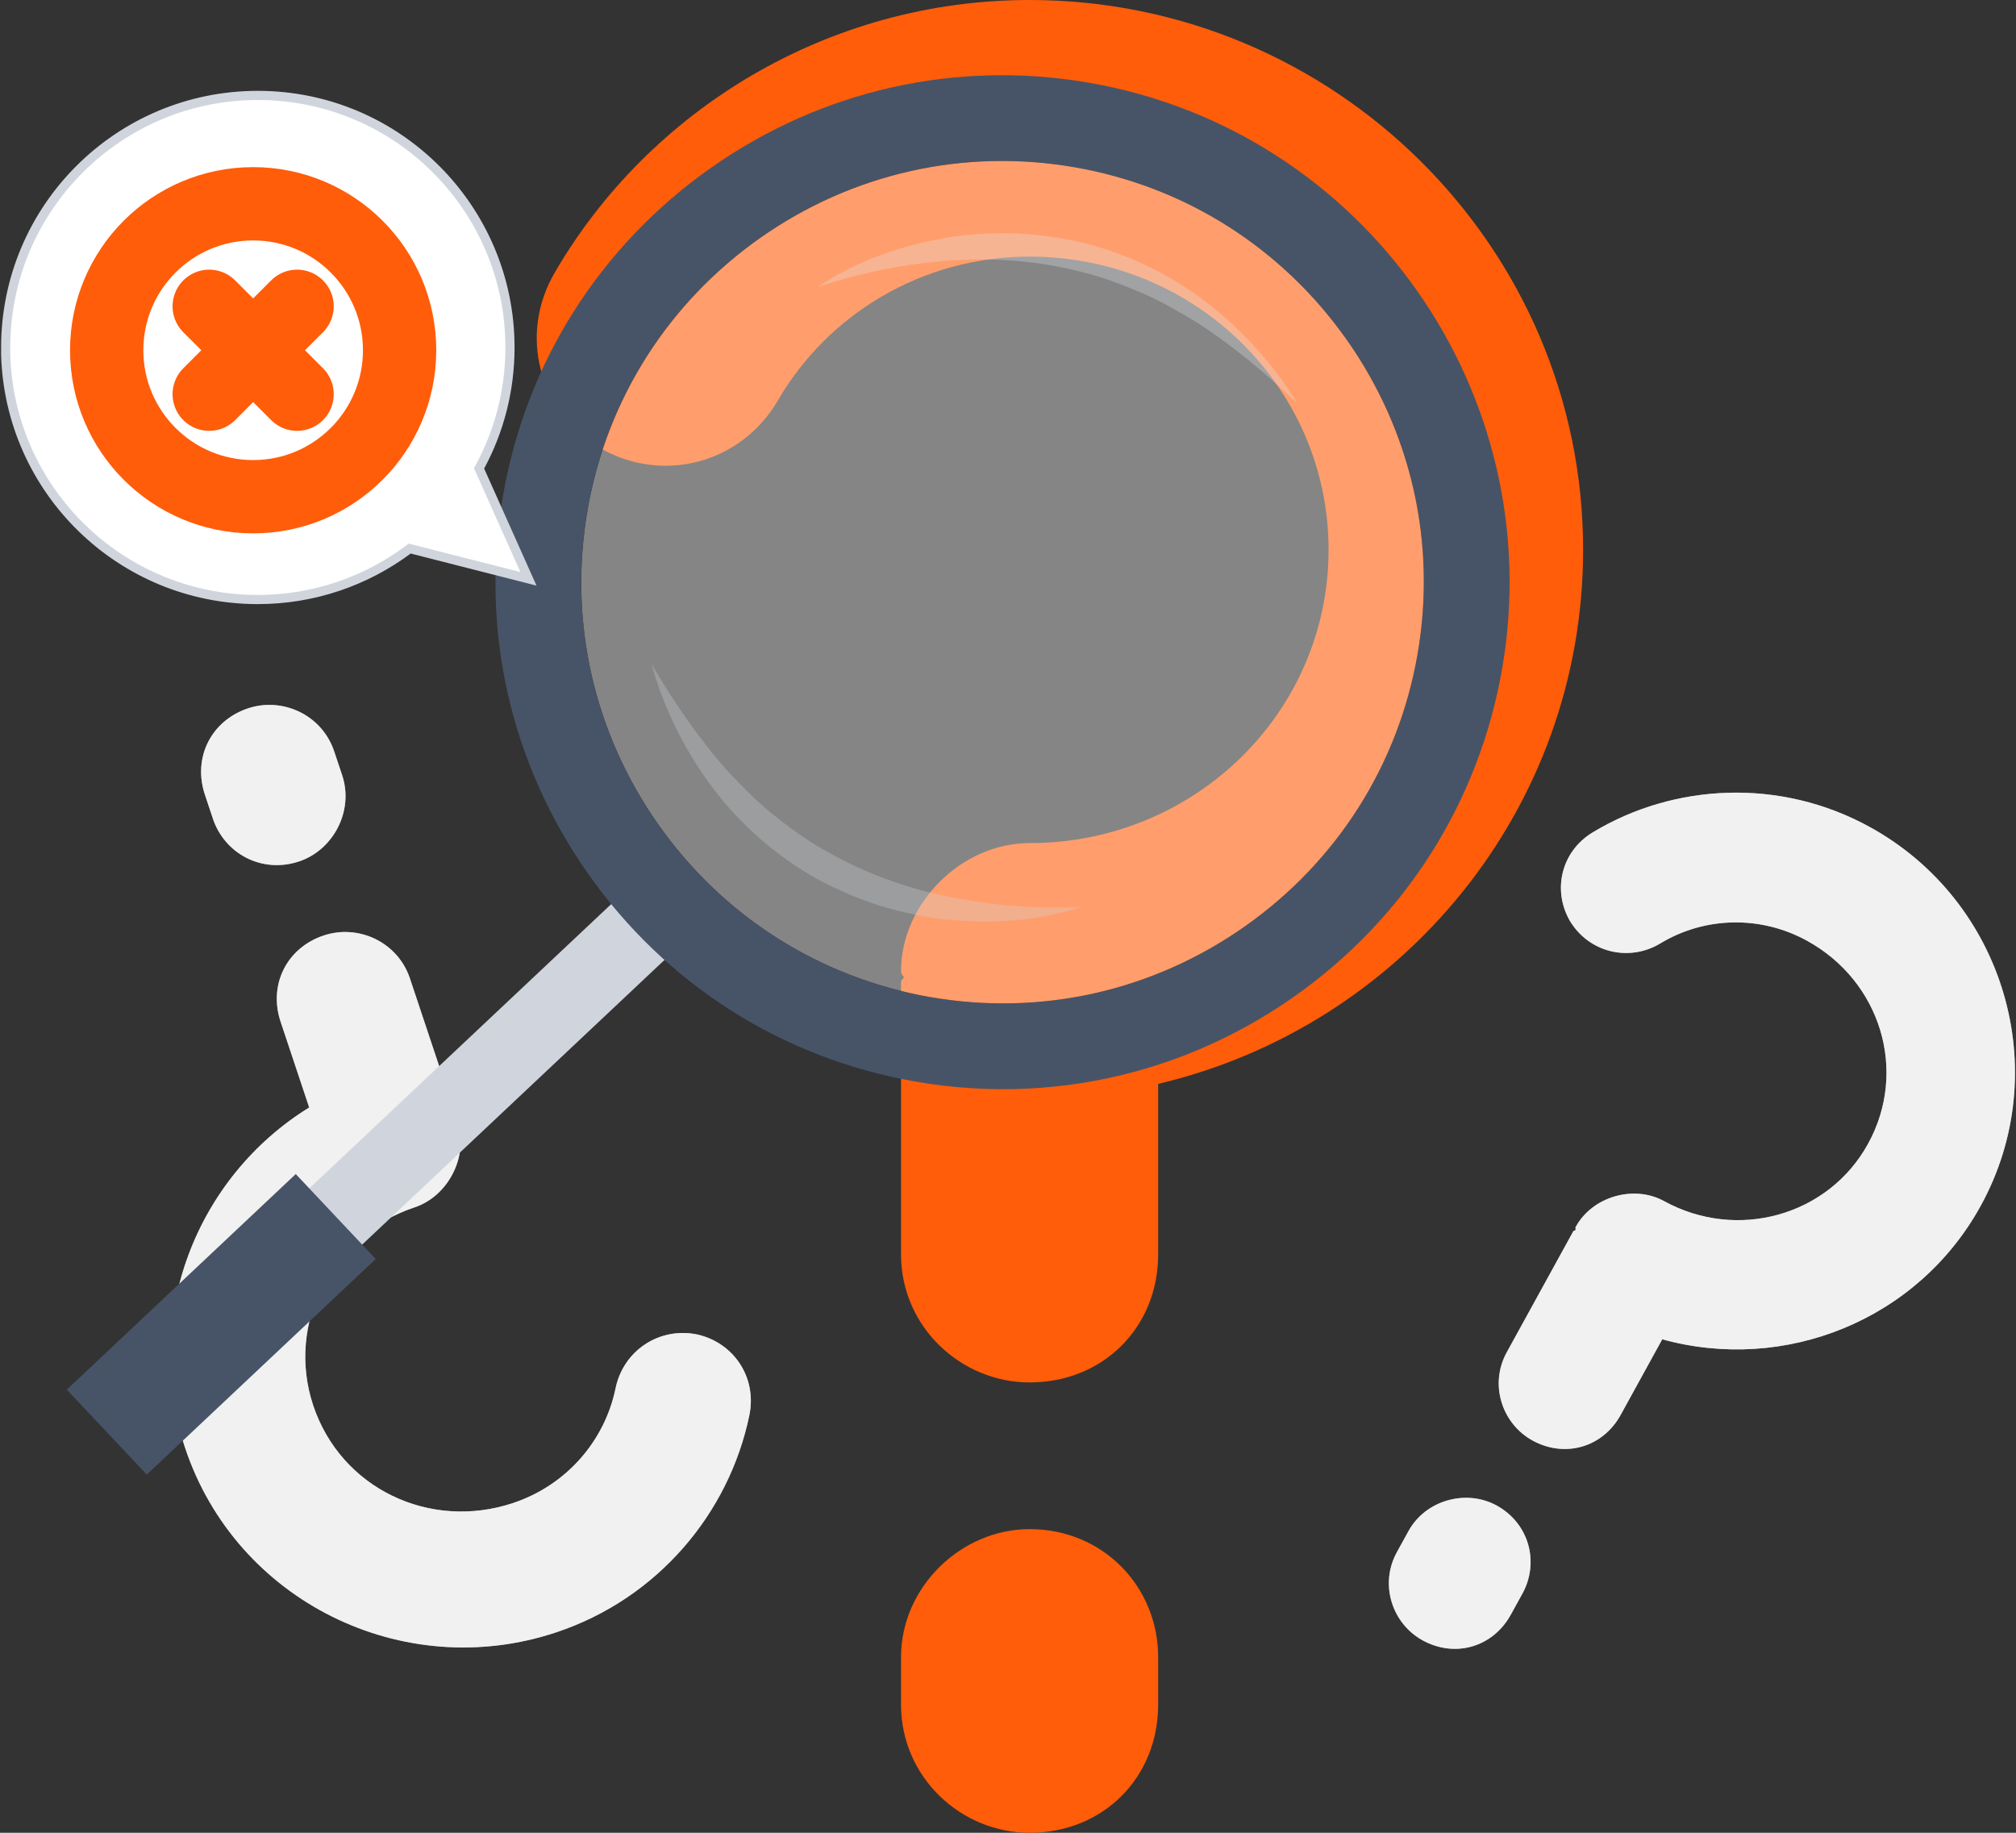 <svg width="220" height="200" viewBox="0 0 220 200" fill="none" xmlns="http://www.w3.org/2000/svg">
<rect x="0" y="0" width="220" height="200" fill="#333333" stroke="none"/>
<path d="M126.388 118.288V136.864C126.388 144.853 120.375 150.856 112.357 150.856C104.924 150.856 98.326 144.853 98.326 136.864V107.145C98.326 106.866 98.631 106.866 98.631 106.577C98.428 106.39 98.326 106.201 98.326 106.008C98.326 98.573 104.919 92.001 112.357 92.001C130.392 92.001 144.983 77.721 144.983 60.002C144.983 42.283 130.397 28.003 112.357 28.003C100.636 28.003 90.334 34.295 84.88 43.715C80.871 50.576 72.294 52.857 65.421 48.855C58.848 44.863 56.543 36.57 60.552 29.719C70.854 12.005 90.334 0 112.357 0C145.563 0 172.76 26.855 172.76 59.992C172.76 88.279 153.001 111.995 126.388 118.278V118.288ZM126.388 180.854V185.994C126.388 193.997 120.375 200 112.357 200C104.924 200 98.326 193.997 98.326 185.994V180.854C98.326 173.145 104.919 166.863 112.357 166.863C120.375 166.863 126.388 173.145 126.388 180.854Z" fill="#FF5D0A"/>
<path d="M181.393 146.152L176.861 154.395C174.912 157.94 170.785 159.141 167.229 157.188C163.937 155.376 162.481 151.113 164.43 147.563L171.683 134.374C171.752 134.252 171.879 134.32 171.952 134.193C171.913 134.063 171.916 133.955 171.962 133.871C173.774 130.57 178.297 129.261 181.589 131.068C189.579 135.458 199.539 132.674 203.856 124.812C208.247 116.828 205.195 107.057 197.204 102.662C192.007 99.805 185.907 100.089 181.193 102.945C177.75 105.016 173.388 103.937 171.317 100.489C169.373 97.115 170.384 92.881 173.833 90.816C182.717 85.464 194.268 84.873 204.032 90.239C218.748 98.326 224.238 116.863 216.155 131.571C209.253 144.125 194.713 149.839 181.389 146.147L181.393 146.152ZM166.125 173.918L164.87 176.198C162.916 179.748 158.789 180.949 155.238 178.996C151.946 177.185 150.491 172.922 152.444 169.367L153.7 167.086C155.58 163.663 160.03 162.481 163.326 164.288C166.877 166.241 168.011 170.49 166.13 173.913L166.125 173.918Z" fill="#F1F1F1"/>
<g opacity="0.6">
<path d="M181.394 146.152L176.861 154.395C174.912 157.94 170.785 159.141 167.229 157.188C163.937 155.376 162.482 151.113 164.43 147.563L171.684 134.374C171.752 134.252 171.879 134.32 171.952 134.193C171.913 134.063 171.916 133.955 171.962 133.871C173.774 130.57 178.297 129.261 181.589 131.068C189.58 135.458 199.539 132.674 203.856 124.812C208.247 116.828 205.195 107.057 197.204 102.662C192.007 99.805 185.907 100.089 181.193 102.945C177.75 105.016 173.388 103.937 171.317 100.489C169.373 97.115 170.384 92.881 173.833 90.816C182.717 85.464 194.269 84.873 204.032 90.239C218.749 98.326 224.238 116.863 216.155 131.571C209.253 144.125 194.713 149.839 181.389 146.147L181.394 146.152ZM166.125 173.918L164.87 176.198C162.916 179.748 158.789 180.949 155.238 178.996C151.946 177.185 150.491 172.922 152.444 169.367L153.7 167.086C155.58 163.663 160.03 162.481 163.327 164.288C166.877 166.241 168.011 170.49 166.13 173.913L166.125 173.918Z" fill="#F1F1F1"/>
</g>
<path d="M33.743 120.854L30.62 111.486C29.276 107.456 31.294 103.425 35.332 102.081C39.075 100.835 43.395 102.756 44.739 106.786L49.734 121.767C49.783 121.909 49.636 121.958 49.685 122.105C49.815 122.166 49.897 122.246 49.93 122.344C51.181 126.092 48.972 130.509 45.229 131.755C36.148 134.779 31.202 144.429 34.178 153.361C37.203 162.435 46.904 167.042 55.985 164.018C61.894 162.048 66.018 157.147 67.177 151.485C68.037 147.356 71.976 144.766 76.106 145.626C80.088 146.534 82.635 150.331 81.77 154.46C79.561 165.116 71.786 174.435 60.692 178.128C43.977 183.698 25.777 174.717 20.206 158.012C15.45 143.749 21.408 128.48 33.748 120.848L33.743 120.854ZM23.226 89.309L22.36 86.714C21.017 82.678 23.035 78.647 27.067 77.298C30.81 76.052 35.13 77.972 36.474 82.009L37.339 84.598C38.634 88.487 36.376 92.757 32.633 94.003C28.596 95.347 24.515 93.187 23.22 89.303L23.226 89.309Z" fill="#F1F1F1"/>
<g opacity="0.6">
<path d="M33.743 120.854L30.62 111.486C29.276 107.456 31.294 103.425 35.331 102.081C39.075 100.835 43.395 102.756 44.739 106.786L49.734 121.767C49.782 121.909 49.636 121.958 49.685 122.105C49.815 122.166 49.897 122.246 49.929 122.344C51.181 126.092 48.972 130.509 45.228 131.755C36.148 134.779 31.202 144.429 34.178 153.361C37.203 162.435 46.904 167.042 55.985 164.018C61.894 162.048 66.018 157.147 67.177 151.485C68.037 147.356 71.976 144.766 76.106 145.626C80.088 146.534 82.635 150.331 81.77 154.46C79.561 165.116 71.786 174.435 60.692 178.128C43.977 183.698 25.777 174.717 20.206 158.012C15.45 143.749 21.408 128.48 33.748 120.848L33.743 120.854ZM23.225 89.309L22.36 86.714C21.016 82.678 23.035 78.647 27.067 77.298C30.81 76.052 35.13 77.972 36.474 82.009L37.339 84.598C38.634 88.487 36.376 92.757 32.633 94.003C28.596 95.347 24.515 93.187 23.22 89.303L23.225 89.309Z" fill="#F1F1F1"/>
</g>
<path d="M24.812 138.095L30.587 144.227L75.986 101.484L70.211 95.353L24.812 138.095Z" fill="#D0D5DD"/>
<path d="M7.29 151.644L16.019 160.913L41.003 137.386L32.275 128.117L7.29 151.644Z" fill="#475467"/>
<g opacity="0.4">
<path d="M64.118 55.643C68.459 30.674 92.32 13.903 117.285 18.242C129.361 20.349 139.911 27.037 146.988 37.09C154.06 47.144 156.797 59.329 154.694 71.407C152.597 83.48 145.898 94.023 135.842 101.103C125.786 108.173 113.599 110.905 101.523 108.808C89.447 106.701 78.897 100.008 71.83 89.96C64.758 79.906 62.021 67.721 64.123 55.648L64.118 55.643Z" fill="white"/>
</g>
<path d="M56.474 54.32C61.556 25.142 89.437 5.534 118.622 10.614C147.811 15.694 167.419 43.564 162.338 72.747C157.256 101.925 129.38 121.534 100.191 116.453C71.006 111.373 51.393 83.498 56.474 54.32ZM62.544 55.376C58.044 81.212 75.409 105.891 101.251 110.385C127.094 114.884 151.778 97.523 156.273 71.686C160.773 45.85 143.408 21.176 117.566 16.677C91.723 12.178 67.039 29.54 62.544 55.376Z" fill="#475467"/>
<path d="M122.206 111.007C127.67 109.525 132.901 107.079 137.677 103.723C148.436 96.154 155.59 84.875 157.843 71.959C160.085 59.048 157.16 46.012 149.598 35.265C142.037 24.509 130.756 17.347 117.837 15.105C104.913 12.853 91.874 15.788 81.125 23.347C75.748 27.13 71.277 31.832 67.853 37.212C64.443 42.593 62.089 48.641 60.96 55.102C56.319 81.81 74.256 107.317 100.975 111.961C108.149 113.215 115.366 112.867 122.206 111.007ZM101.518 108.808C76.543 104.469 59.768 80.614 64.108 55.654C66.216 43.581 72.91 33.038 82.961 25.957C93.017 18.887 105.204 16.151 117.28 18.253C129.356 20.349 139.901 27.052 146.983 37.101C154.055 47.154 156.787 59.339 154.689 71.412C152.582 83.485 145.893 94.028 135.837 101.099C125.781 108.169 113.594 110.905 101.518 108.804V108.808ZM122.206 111.007C127.67 109.525 132.901 107.079 137.677 103.723C148.436 96.154 155.59 84.875 157.843 71.959C160.085 59.048 157.16 46.012 149.598 35.265C142.037 24.509 130.756 17.347 117.837 15.105C104.913 12.853 91.874 15.788 81.125 23.347C75.748 27.13 71.277 31.832 67.853 37.212C64.443 42.593 62.089 48.641 60.96 55.102C56.319 81.81 74.256 107.317 100.975 111.961C108.149 113.215 115.366 112.867 122.206 111.007ZM101.518 108.808C76.543 104.469 59.768 80.614 64.108 55.654C66.216 43.581 72.91 33.038 82.961 25.957C93.017 18.887 105.204 16.151 117.28 18.253C129.356 20.349 139.901 27.052 146.983 37.101C154.055 47.154 156.787 59.339 154.689 71.412C152.582 83.485 145.893 94.028 135.837 101.099C125.781 108.169 113.594 110.905 101.518 108.804V108.808ZM123.805 116.954C129.961 115.293 135.846 112.537 141.223 108.755C153.318 100.246 161.379 87.553 163.917 73.02C169.143 42.965 148.949 14.272 118.898 9.037C104.351 6.509 89.689 9.802 77.584 18.311C65.489 26.829 57.429 39.513 54.9 54.046C52.362 68.579 55.666 83.248 64.176 95.341C72.687 107.443 85.383 115.501 99.919 118.029C107.999 119.433 116.112 119.041 123.809 116.954H123.805ZM100.462 114.881C86.773 112.499 74.813 104.905 66.782 93.505C58.766 82.105 55.656 68.288 58.049 54.598C60.432 40.902 68.017 28.945 79.43 20.926C84.487 17.361 90.038 14.771 95.836 13.201C103.087 11.23 110.731 10.858 118.341 12.184C146.658 17.11 165.69 44.162 160.763 72.473C157.179 93.05 141.921 108.721 122.967 113.85C115.841 115.777 108.202 116.228 100.462 114.876V114.881ZM137.677 103.728C148.436 96.159 155.59 84.88 157.843 71.964C160.085 59.053 157.16 46.016 149.598 35.27C142.037 24.514 130.756 17.352 117.837 15.11C104.913 12.858 91.874 15.792 81.125 23.352C75.748 27.134 71.277 31.837 67.853 37.217C64.443 42.597 62.089 48.646 60.96 55.106C56.319 81.814 74.256 107.322 100.975 111.966C108.149 113.22 115.366 112.871 122.206 111.012C127.67 109.53 132.901 107.084 137.677 103.728ZM101.518 108.813C76.543 104.474 59.768 80.618 64.108 55.658C66.216 43.585 72.91 33.042 82.961 25.962C93.017 18.892 105.204 16.156 117.28 18.257C129.356 20.354 139.901 27.057 146.983 37.106C154.055 47.159 156.787 59.344 154.689 71.417C152.582 83.49 145.893 94.033 135.837 101.103C125.781 108.174 113.594 110.91 101.518 108.808V108.813Z" fill="#475467"/>
<path opacity="0.3" d="M89.224 31.333C93.235 28.602 97.958 26.907 102.836 26.025C105.282 25.565 107.791 25.42 110.31 25.454C112.828 25.522 115.352 25.866 117.832 26.408C122.783 27.59 127.505 29.827 131.536 32.907C135.566 35.982 138.981 39.774 141.562 44.002C137.968 40.578 134.224 37.459 130.179 34.922C128.121 33.716 126.072 32.515 123.868 31.662C121.698 30.752 119.479 29.963 117.188 29.474C112.635 28.379 107.912 28.103 103.209 28.452C98.505 28.844 93.816 29.783 89.219 31.328L89.224 31.333Z" fill="#E4E7EC"/>
<path opacity="0.3" d="M117.987 98.962C113.38 100.492 108.377 100.836 103.441 100.352C100.966 100.124 98.51 99.577 96.097 98.86C93.69 98.11 91.36 97.088 89.122 95.887C84.685 93.397 80.752 89.954 77.715 85.891C74.678 81.828 72.43 77.252 71.103 72.477C73.627 76.753 76.373 80.772 79.575 84.322C81.222 86.046 82.869 87.76 84.753 89.184C86.589 90.652 88.512 92.017 90.58 93.112C94.659 95.407 99.13 96.967 103.746 97.911C108.377 98.817 113.148 99.194 117.987 98.967V98.962Z" fill="#D0D5DD"/>
<path d="M57.667 63.163L44.941 59.919L44.71 59.86L44.519 60.002C39.935 63.41 34.265 65.422 28.126 65.422C13.181 65.422 1.021 53.503 0.621 38.667V37.923C0.621 22.729 12.938 10.414 28.136 10.414C43.334 10.414 55.652 22.739 55.652 37.923C55.652 42.607 54.476 47.03 52.393 50.894L52.277 51.111L52.377 51.336L57.667 63.163Z" fill="white" stroke="#D0D5DD"/>
<path d="M32.42 43.016L22.831 33.426M32.42 33.426L22.831 43.016" stroke="#FF5D0A" stroke-width="8" stroke-linecap="round"/>
<path d="M27.626 54.204C36.453 54.204 43.608 47.048 43.608 38.221C43.608 29.394 36.453 22.238 27.626 22.238C18.799 22.238 11.643 29.394 11.643 38.221C11.643 47.048 18.799 54.204 27.626 54.204Z" stroke="#FF5D0A" stroke-width="8"/>
</svg>
